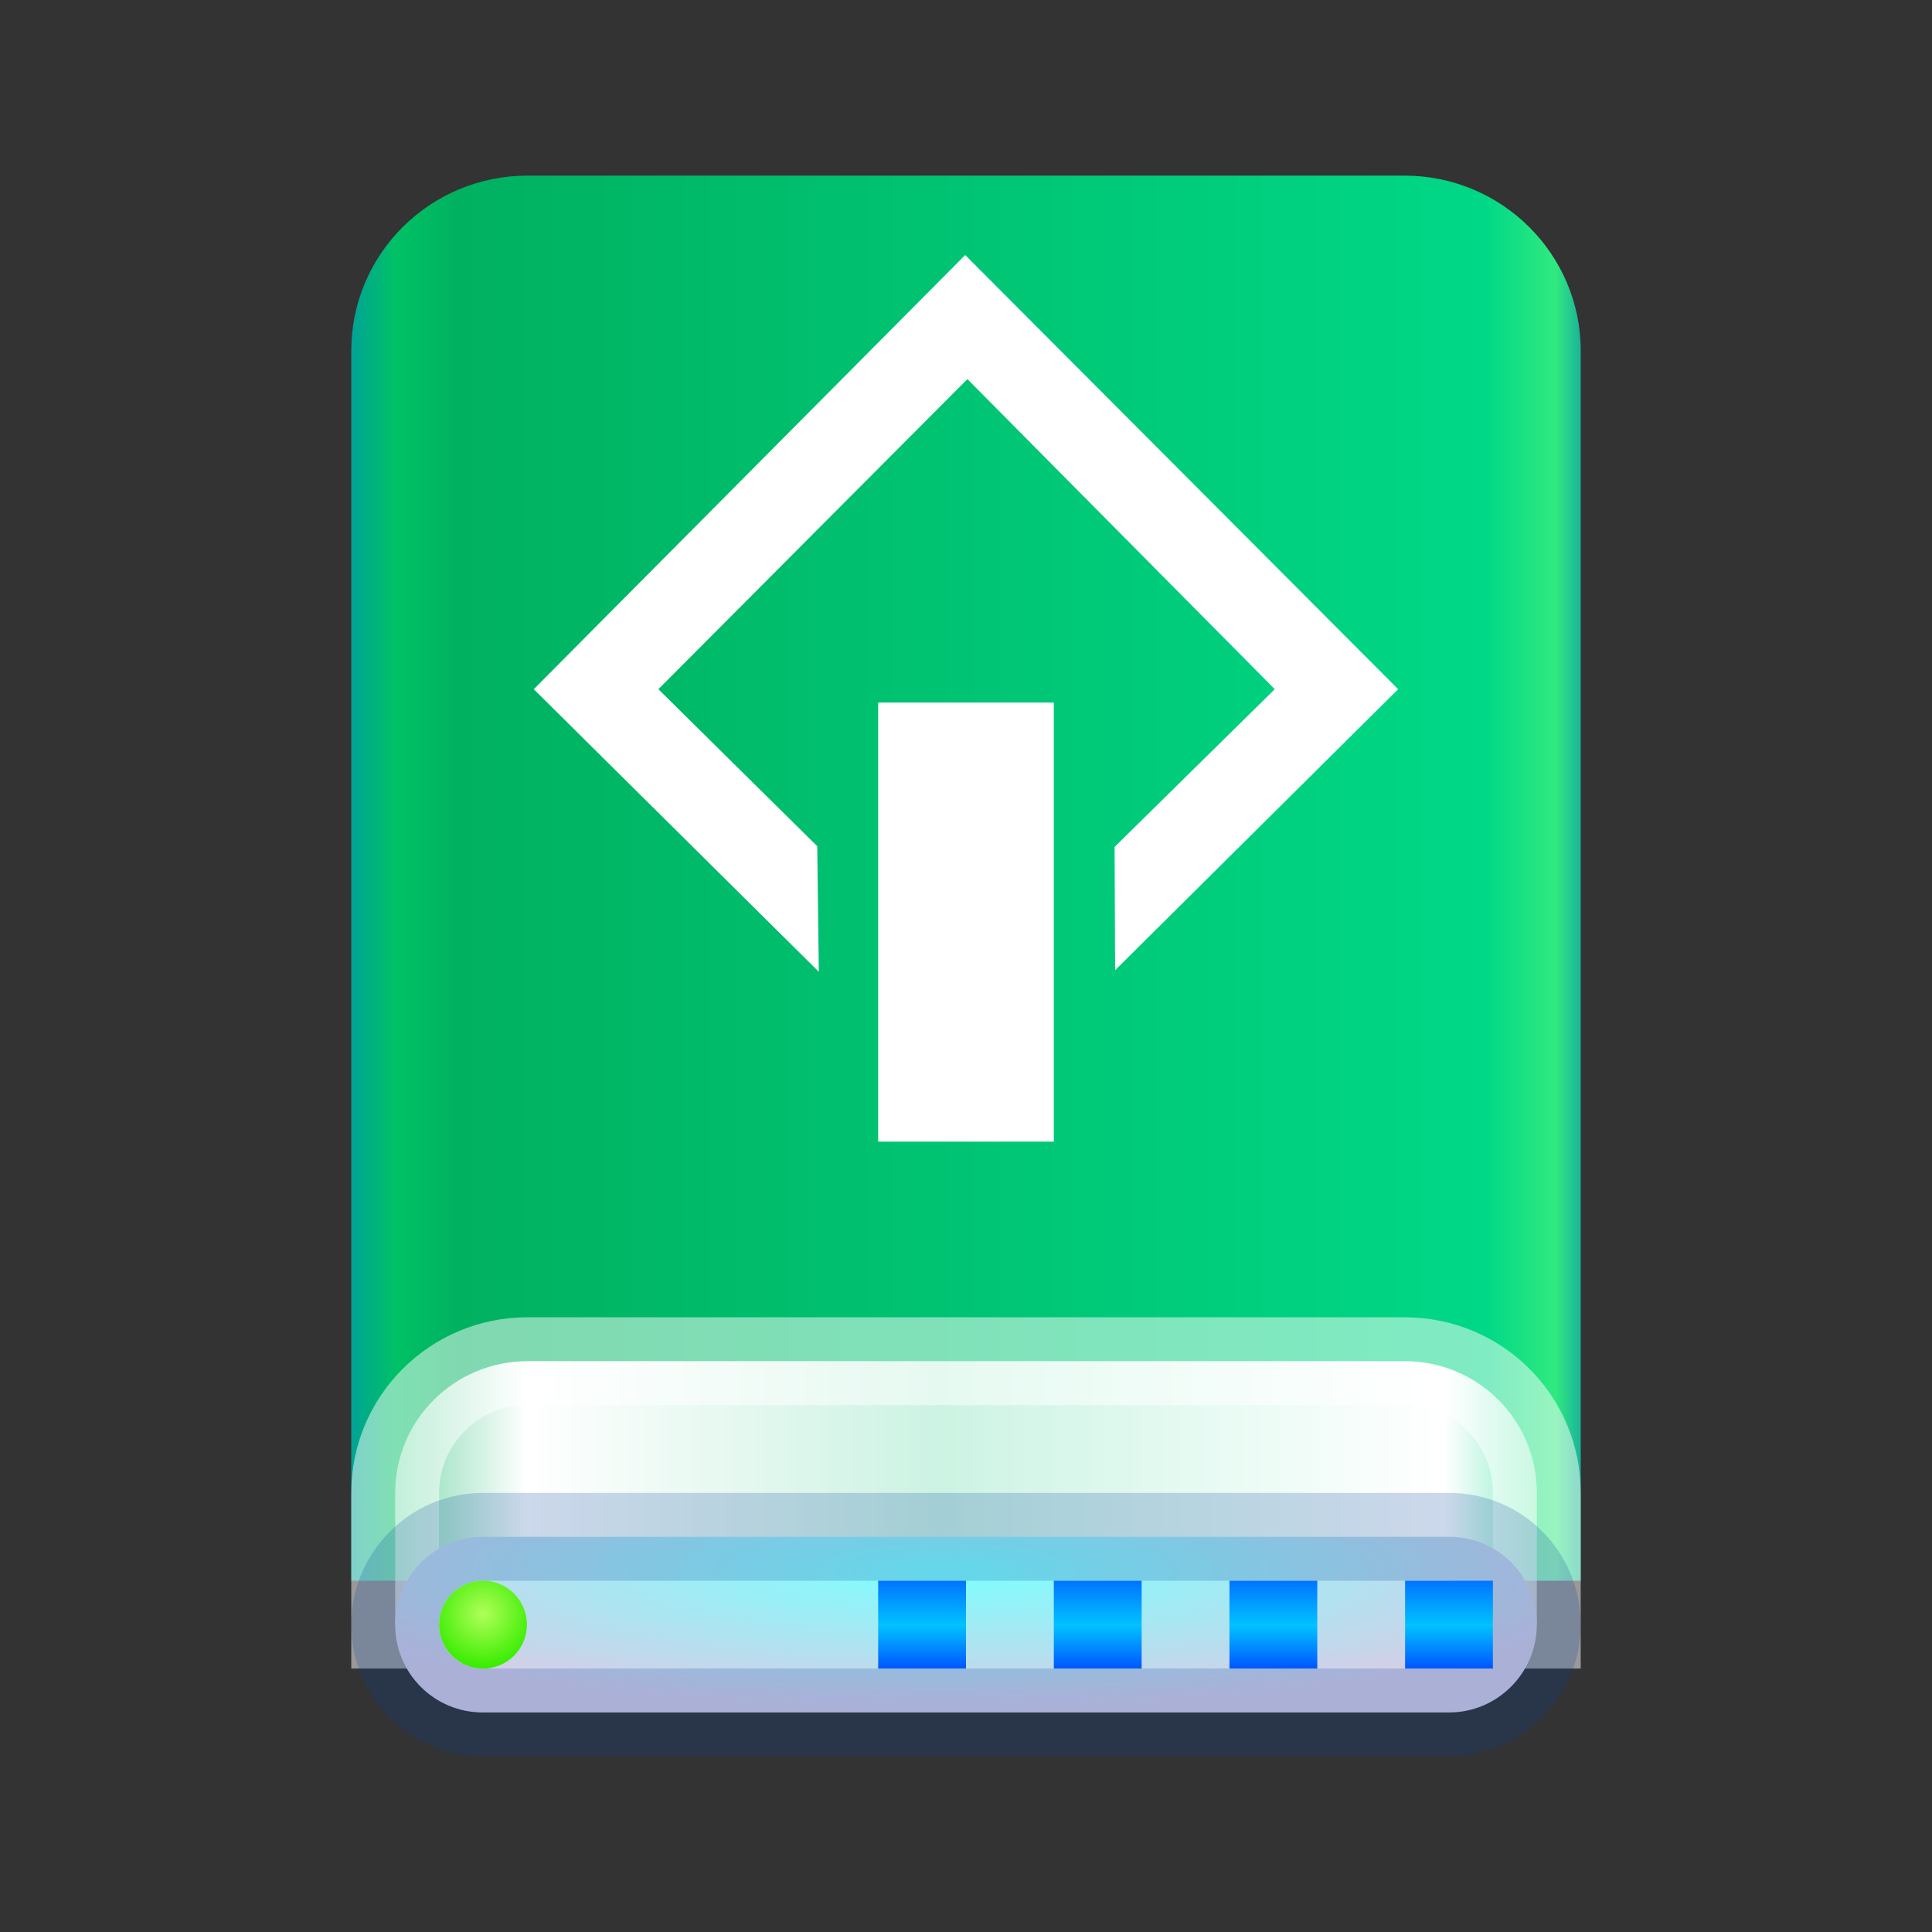 <svg xmlns="http://www.w3.org/2000/svg" width="22" height="22" viewBox="0 0 22 22">
  <rect x="0" y="0" width="22" height="22" fill="#333333" stroke="none"/>
  <defs>
    <linearGradient id="drive-harddisk-scsi-a" x1="102.549%" x2="-2.652%" y1="57.682%" y2="57.682%">
      <stop offset="0%" stop-color="#0067BC"/>
      <stop offset="4.571%" stop-color="#30EA7F"/>
      <stop offset="9.931%" stop-color="#00D887"/>
      <stop offset="88.945%" stop-color="#00B160"/>
      <stop offset="93.793%" stop-color="#00C165"/>
      <stop offset="100%" stop-color="#008CBD"/>
    </linearGradient>
    <linearGradient id="drive-harddisk-scsi-b" x1="100%" x2="0%" y1="56.43%" y2="56.43%">
      <stop offset="0%" stop-color="#FFF" stop-opacity=".5"/>
      <stop offset="8.389%" stop-color="#FFF"/>
      <stop offset="52.356%" stop-color="#FFF" stop-opacity=".8"/>
      <stop offset="88.168%" stop-color="#FFF"/>
      <stop offset="100%" stop-color="#FFF" stop-opacity=".5"/>
    </linearGradient>
    <radialGradient id="drive-harddisk-scsi-c" cx="48.239%" cy="19.103%" r="78.654%" fx="48.239%" fy="19.103%" gradientTransform="matrix(0 1 -.767 0 .629 -.291)">
      <stop offset="0%" stop-color="#7CFFFE"/>
      <stop offset="100%" stop-color="#D6CDE6"/>
    </radialGradient>
    <linearGradient id="drive-harddisk-scsi-d" x1="50%" x2="50%" y1="0%" y2="100%">
      <stop offset="0%" stop-color="#0174FF"/>
      <stop offset="50.85%" stop-color="#01C2FF"/>
      <stop offset="100%" stop-color="#0056FF"/>
    </linearGradient>
    <radialGradient id="drive-harddisk-scsi-e" cx="50%" cy="37.643%" r="62.357%" fx="50%" fy="37.643%">
      <stop offset="0%" stop-color="#B0FF58"/>
      <stop offset="100%" stop-color="#37EC00"/>
    </radialGradient>
  </defs>
  <g fill="none" fill-rule="evenodd">
    <path fill="url(#drive-harddisk-scsi-a)" d="M4,3.994 C4,2.893 4.897,2 6.006,2 L15.994,2 C17.102,2 18,2.895 18,3.994 L18,18 L4,18 L4,3.994 Z"/>
    <path fill="url(#drive-harddisk-scsi-b)" stroke="#FFF" stroke-opacity=".5" d="M4.5,18.5 L9.335,18.5 C9.834,18.5 9.834,18.5 10.331,18.5 L17.5,18.5 L17.5,17 C17.5,16.167 16.829,15.5 15.994,15.5 L6.006,15.5 C5.173,15.5 4.5,16.172 4.5,17 L4.5,18.5 Z"/>
    <path fill="url(#drive-harddisk-scsi-c)" stroke="#003D9C" stroke-opacity=".2" d="M4.5,18.5 C4.5,19.056 4.945,19.5 5.498,19.5 L16.502,19.5 C17.05,19.5 17.5,19.051 17.5,18.5 C17.5,17.944 17.055,17.5 16.502,17.5 L5.498,17.5 C4.95,17.5 4.5,17.949 4.5,18.5 Z"/>
    <path fill="url(#drive-harddisk-scsi-d)" d="M17,18 L17,19 L16,19 L16,18 L17,18 Z M15,18 L15,19 L14,19 L14,18 L15,18 Z M13,18 L13,19 L12,19 L12,18 L13,18 Z M11,18 L11,19 L10,19 L10,18 L11,18 Z"/>
    <path fill="url(#drive-harddisk-scsi-e)" d="M5.5,19 C5.776,19 6,18.776 6,18.5 C6,18.224 5.776,18 5.5,18 C5.224,18 5,18.224 5,18.5 C5,18.776 5.224,19 5.5,19 Z"/>
    <g fill="#FFF" transform="translate(6 2)">
      <polygon points="4 6 6 6 6 11 4 11"/>
      <polygon points="3.306 7.636 1.497 5.848 5.016 2.317 8.516 5.848 6.692 7.644 6.698 9.048 9.921 5.848 4.991 .904 .078 5.848 3.324 9.066"/>
    </g>
  </g>
</svg>
